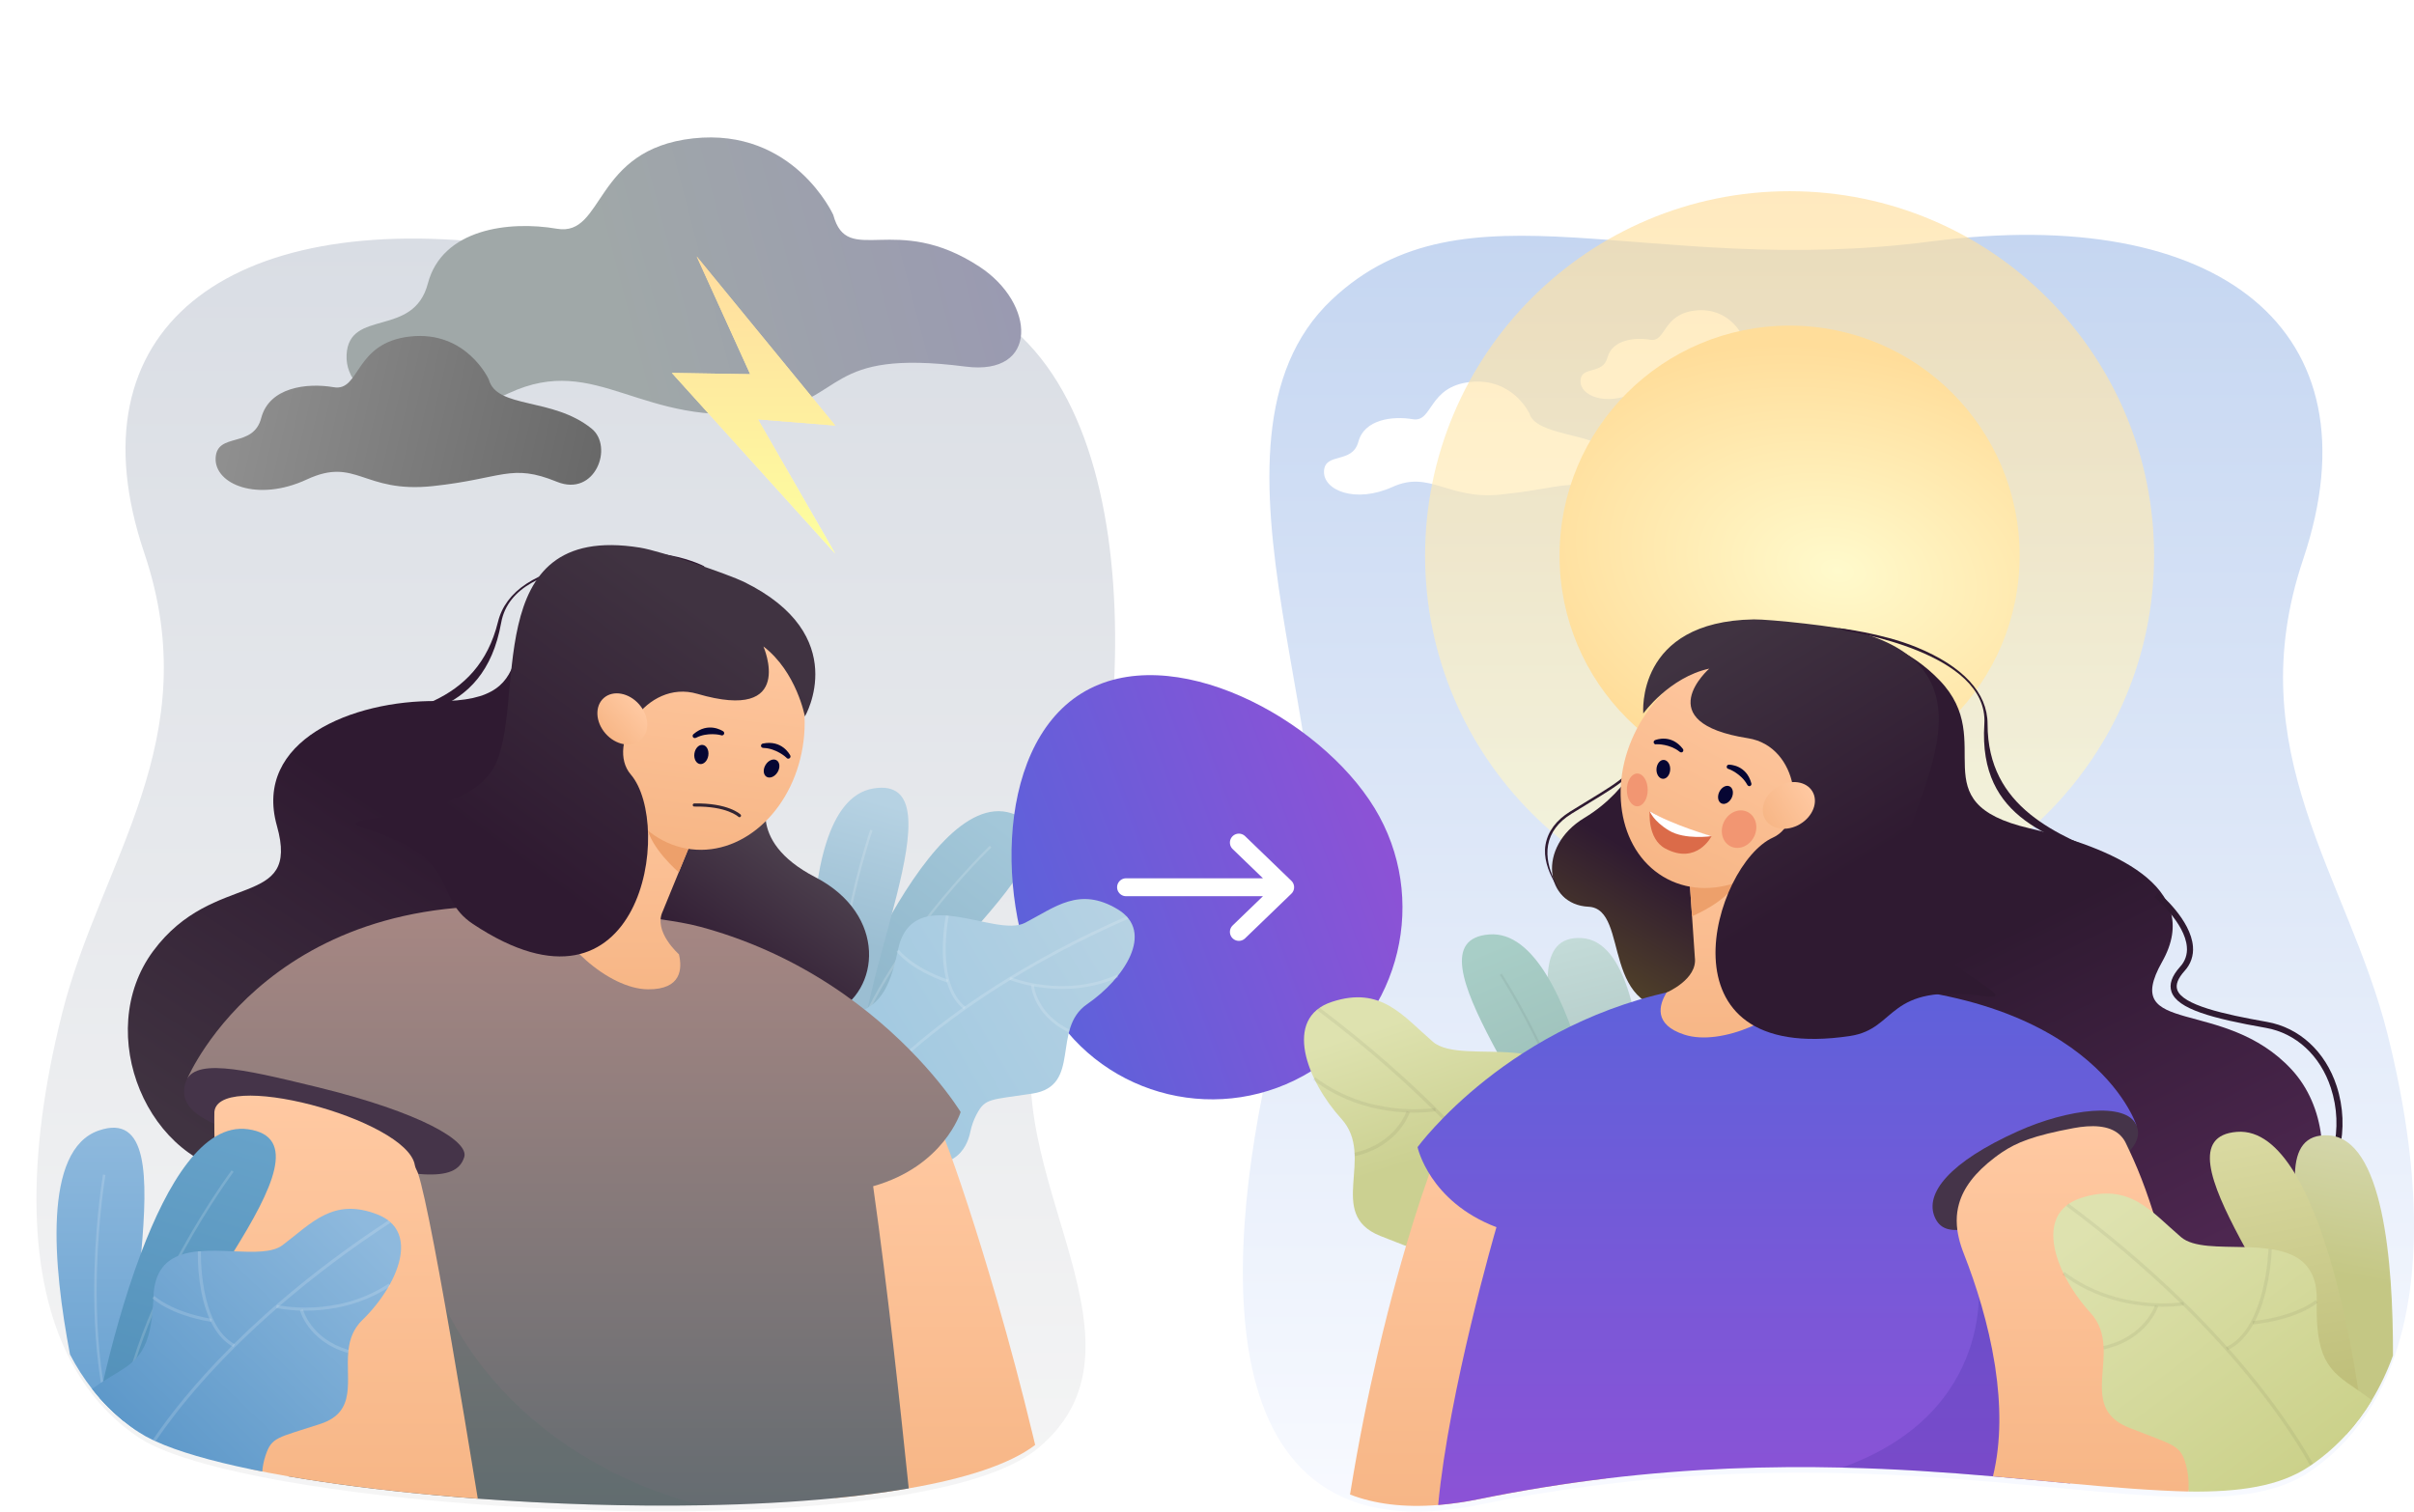 <svg width="808" height="506" viewBox="0 0 808 506" fill="none" xmlns="http://www.w3.org/2000/svg">
<path d="M451.865 502.175C459.97 505.321 469.731 506.644 481.371 505.702C485.988 505.316 490.578 504.648 495.115 503.704C509.787 500.701 523.923 498.459 537.526 496.803C588.159 490.692 631.378 492.972 667.078 496.066C676.176 496.853 684.787 497.692 692.915 498.459C706.95 499.784 719.525 500.897 730.624 501.137C731.283 501.153 731.938 501.164 732.586 501.17C749.545 501.383 762.953 499.414 772.782 492.834C772.964 492.712 773.142 492.591 773.332 492.464C773.637 492.26 773.945 492.05 774.245 491.832C778.313 488.961 782.054 485.65 785.401 481.958C788.604 478.429 791.449 474.589 793.895 470.495C796.744 465.73 799.12 460.696 800.989 455.465C810.9 428.086 810.318 390.78 799.147 346.204C785.926 293.461 749.149 251.86 770.902 187.211C796.838 110.036 742.27 68.325 646.479 80.802C550.689 93.278 490.247 58.38 445.768 100.312C394.935 148.239 455.331 258.035 436.453 313.878C420.577 360.839 393.121 479.377 451.865 502.175Z" fill="url(#paint0_linear_2357_67520)"/>
<path d="M23.434 455.103C25.529 459.187 28.005 463.065 30.826 466.686C31.621 467.708 32.444 468.702 33.294 469.668C33.858 470.318 34.441 470.955 35.035 471.578C35.391 471.959 35.759 472.338 36.139 472.714C37.408 474.003 38.736 475.236 40.123 476.413C40.39 476.635 40.631 476.849 40.887 477.06L41.489 477.558C42.826 478.646 44.229 479.697 45.673 480.679C45.941 480.858 46.187 481.032 46.449 481.214C47.948 482.196 49.514 483.072 51.135 483.835C51.443 483.985 51.756 484.134 52.074 484.276C59.597 487.729 70.64 490.914 84.109 493.717C85.316 493.968 86.541 494.216 87.786 494.46C90.622 495.022 93.561 495.562 96.582 496.089C115.113 499.298 136.954 501.879 159.929 503.578C200.084 506.557 243.766 506.889 279.539 503.388C288.274 502.535 296.538 501.451 304.169 500.122C323 496.843 337.943 492.069 346.485 485.536C346.841 485.265 347.184 484.992 347.514 484.717C391.608 447.965 327.079 386.423 350.081 334.121C377.264 272.301 389.803 146.122 334.617 106.685C274.433 63.679 262.458 94.082 169.284 81.978C76.11 69.873 23.022 110.303 48.285 185.084C69.447 247.725 33.674 288.032 20.814 339.133C8.493 388.089 9.408 427.995 23.434 455.103Z" fill="url(#paint1_linear_2357_67520)"/>
<path d="M275.599 355.557C275.599 355.557 308.926 262.932 338.43 272.186C367.933 281.439 299.769 329.705 291.082 356.966L275.599 355.557Z" fill="url(#paint2_linear_2357_67520)"/>
<g clip-path="url(#clip0_2357_67520)" filter="url(#filter0_d_2357_67520)">
<path fill-rule="evenodd" clip-rule="evenodd" d="M351.679 329.638C370.014 359.686 409.139 369.009 439.068 350.46C468.996 331.908 478.397 292.513 460.062 262.464C441.727 232.415 391.903 205.557 361.973 224.107C332.044 242.657 333.344 299.589 351.679 329.638Z" fill="url(#paint3_linear_2357_67520)"/>
<path d="M414.667 274.053L430.158 288.999M430.158 288.999L414.667 303.947M430.158 288.999H376.908" stroke="white" stroke-width="6" stroke-linecap="round" stroke-linejoin="round"/>
</g>
<path d="M549.519 427.42C549.519 427.42 559.588 315.818 529.391 314.012C499.195 312.206 539.11 390.404 535.163 422.788L549.519 427.42Z" fill="url(#paint4_linear_2357_67520)"/>
<path d="M540.318 407.356C540.318 407.356 528.711 310.395 498.432 312.797C468.153 315.2 522.842 376.99 525.187 405.264L540.318 407.356Z" fill="url(#paint5_linear_2357_67520)"/>
<path d="M531.844 406.268C530.577 386.713 522.537 366.025 516.015 352.116C508.942 337.036 502.087 326.456 502.019 326.349L502.667 325.923C502.736 326.03 509.621 336.643 516.716 351.786C523.268 365.761 531.344 386.548 532.619 406.213L531.844 406.268Z" fill="#1F1F1F" fill-opacity="0.06"/>
<path d="M448.99 374.527C460.562 387.29 443.696 406.375 461.967 413.703C477.455 419.905 479.399 419.476 481.281 426.579C481.906 428.992 482.19 431.481 482.125 433.973C482.062 436.972 482.595 441.84 486.097 445.414C507.495 467.234 566.388 455.012 554.961 416.785C554.137 414.036 551.847 411.562 549.211 408.953C534.899 394.896 524.674 398.697 525.386 370.613C526.098 342.528 489.709 357.419 479.596 348.71C469.484 340.002 462.264 329.947 445.788 335.368C429.313 340.788 437.408 361.773 448.99 374.527Z" fill="url(#paint6_linear_2357_67520)"/>
<path d="M528.621 437.524L529.674 437.129C529.498 436.661 511.219 389.712 441.555 337.229L440.884 338.133C510.285 390.424 528.445 437.063 528.621 437.524Z" fill="#1F1F1F" fill-opacity="0.06"/>
<path d="M503.861 378.499C519.138 376.778 525.496 371.27 525.757 371.036L525.012 370.184C524.949 370.239 518.616 375.698 503.726 377.372L503.861 378.499Z" fill="#C4C695"/>
<path d="M495.241 387.273C501.132 384.525 505.59 377.653 508.133 367.443C509.304 362.633 510.002 357.719 510.219 352.773L509.095 352.737C509.095 353.012 508.306 379.918 494.763 386.245L495.241 387.273Z" fill="#C4C695"/>
<path d="M477.726 372.295C479.497 372.16 480.525 371.987 480.571 371.979L480.368 370.863C480.151 370.901 458.5 374.557 440.196 360.574L439.52 361.476C454.27 372.743 471.138 372.798 477.726 372.295Z" fill="#1F1F1F" fill-opacity="0.06"/>
<path d="M453.539 386.999C461.166 385.292 465.743 381.399 468.238 378.433C470.957 375.206 471.85 372.405 471.886 372.287L470.811 371.941C470.778 372.048 467.254 382.765 453.286 385.894L453.539 386.999Z" fill="#1F1F1F" fill-opacity="0.06"/>
<path d="M511.934 138.41C511.934 138.41 506.327 126.356 492.144 127.868C477.961 129.38 479.646 141.461 472.904 140.328C466.161 139.196 456.687 140.328 454.664 147.879C452.641 155.43 443.493 151.28 443.16 157.695C442.828 164.111 453.633 168.647 466.131 162.981C478.629 157.316 484.706 167.379 502.273 165.56C519.839 163.74 522.011 161.472 532.409 162.605C542.807 163.737 542.557 155.779 537.829 150.493C533.102 145.208 513.957 145.711 511.934 138.41Z" fill="white"/>
<path d="M583.088 112.225C583.088 112.225 578.69 102.747 567.525 103.934C556.36 105.122 557.701 114.621 552.388 113.731C547.075 112.84 539.64 113.731 538.048 119.668C536.457 125.606 529.283 122.34 529.019 127.387C528.755 132.434 537.251 135.996 547.078 131.543C556.904 127.09 561.684 135.004 575.493 133.572C589.302 132.14 591.015 130.356 599.186 131.246C607.358 132.137 607.157 125.881 603.45 121.724C599.742 117.568 584.682 117.964 583.088 112.225Z" fill="white"/>
<g opacity="0.64" filter="url(#filter1_f_2357_67520)">
<path d="M599 308C531.621 308 477 253.379 477 186C477 118.621 531.621 64 599 64C666.379 64 721 118.621 721 186C721 253.379 666.379 308 599 308Z" fill="url(#paint7_linear_2357_67520)"/>
</g>
<path d="M599 263C556.474 263 522 228.526 522 186C522 143.474 556.474 109 599 109C641.526 109 676 143.474 676 186C676 228.526 641.526 263 599 263Z" fill="url(#paint8_radial_2357_67520)"/>
<path d="M451.865 500.277C459.971 503.411 469.731 504.727 481.369 503.79C485.986 503.405 490.575 502.741 495.112 501.8C509.784 498.809 523.92 496.577 537.523 494.928C534.25 467.423 530.927 438.511 528.266 415.303C528.236 415.05 528.208 414.8 528.178 414.547C525.954 395.058 524.228 379.689 523.448 372.732C523.151 370.104 522.991 368.678 522.991 368.678L518.187 370.272L482.729 382.062C481.905 383.741 480.382 387.436 478.422 392.9C477.621 395.123 476.754 397.633 475.819 400.429C472.551 410.237 468.552 423.451 464.498 439.352C463.363 443.815 462.228 448.48 461.092 453.349C457.862 467.25 454.718 482.762 452.005 499.474C451.947 499.747 451.903 500.013 451.865 500.277Z" fill="url(#paint9_linear_2357_67520)"/>
<path d="M551.096 248.813C551.096 248.813 546.516 264.011 530.341 273.764C514.165 283.517 517.265 302.846 531.674 303.52C546.082 304.193 534.554 341.635 565.482 337.663C584.635 335.205 551.096 248.813 551.096 248.813Z" fill="url(#paint10_linear_2357_67520)"/>
<path d="M604.926 213.455C604.926 213.455 629.436 207.174 649.223 227.749C669.011 248.324 641.945 268.58 679.299 277.269C706.249 283.544 737.966 296.67 723.695 321.951C709.424 347.231 744.31 333.435 767.027 358.015C789.745 382.595 773.506 435.655 730.745 425.911C687.984 416.166 724.247 450.15 670.649 456.439C617.05 462.728 604.371 329.444 604.371 329.444L604.926 213.455Z" fill="url(#paint11_linear_2357_67520)"/>
<path fill-rule="evenodd" clip-rule="evenodd" d="M675.114 402.635L715.083 376.663C715.083 376.663 700.009 328.746 608.241 329.48C604.362 329.508 600.969 329.373 597.671 329.242C592.575 329.039 587.707 328.846 581.628 329.276C581.599 329.278 581.569 329.28 581.539 329.283C580.827 329.311 580.112 329.358 579.395 329.428C578.82 329.465 578.249 329.501 577.68 329.536C573.167 329.82 568.835 330.092 564.529 330.871C505.499 341.442 474.475 383.994 474.475 383.994C474.475 383.994 478.33 402.189 500.881 410.791C500.534 411.983 484.997 465.387 481.372 503.79C485.989 503.405 490.578 502.741 495.115 501.8C509.787 498.809 523.923 496.577 537.527 494.928C566.25 491.475 592.593 490.714 616.525 491.264C634.779 491.682 651.631 492.861 667.078 494.194C671.943 494.615 676.668 495.042 681.253 495.475C685.244 495.852 689.128 496.219 692.905 496.574C692.701 495.165 692.495 493.759 692.286 492.355C692.184 491.651 692.083 490.95 691.97 490.247C691.261 485.407 690.528 480.62 689.771 475.887C689.745 475.723 689.72 475.56 689.694 475.396C689.613 474.881 689.532 474.366 689.447 473.853C688.32 466.819 687.171 459.925 685.975 453.237C684.579 445.43 683.139 437.89 681.654 430.696C680.17 423.503 678.631 416.677 677.061 410.259C676.644 408.557 676.217 406.881 675.794 405.24C675.78 405.187 675.767 405.135 675.755 405.083C675.745 405.044 675.736 405.005 675.725 404.965C675.55 404.276 675.37 403.598 675.191 402.925C675.166 402.829 675.14 402.734 675.115 402.639C675.115 402.638 675.115 402.637 675.114 402.635Z" fill="url(#paint12_linear_2357_67520)"/>
<path d="M524.182 300.908L523.022 299.24C522.956 299.158 516.7 291.062 518.165 282.882C518.913 278.687 521.552 275.158 526.013 272.392C528.118 271.087 530.039 269.918 531.801 268.846C543.931 261.466 548.469 258.706 551.512 248.953L550.687 248.695C547.741 258.131 543.266 260.847 531.353 268.101C529.591 269.173 527.667 270.347 525.559 271.653C520.886 274.553 518.105 278.283 517.313 282.736C515.782 291.288 523.915 300.554 524.182 300.908Z" fill="#2F1A31"/>
<path d="M587.917 317.915L580.086 290.427L577.285 292.962L563.149 259.773L565.488 294.133L566.898 314.749L567.294 320.554C568.22 327.828 557.835 332.245 557.835 332.245C555.282 336.368 553.358 342.985 563.819 346.357C576.114 350.324 597.179 340.931 604.367 329.474C604.359 329.463 590.577 324.155 587.917 317.915Z" fill="url(#paint13_linear_2357_67520)"/>
<path d="M580.086 293.536C580.086 293.723 581.287 295.24 581.185 295.408C577.637 302.107 566.343 306.698 566.343 306.698L565.482 294.116C569.108 292.802 574.278 291.461 577.279 292.956C578.86 293.74 580.204 290.798 580.086 293.536Z" fill="#EDA06B"/>
<path d="M558.076 294.233C542.274 286.002 537.694 263.525 547.847 244.028C558 224.531 579.041 215.398 594.844 223.628C610.647 231.858 615.226 254.336 605.073 273.833C594.92 293.33 573.879 302.463 558.076 294.233Z" fill="url(#paint14_linear_2357_67520)"/>
<path d="M552.177 271.521C552.177 271.521 561.457 277.469 572.883 279.894C572.883 279.894 568.015 289.649 557.441 284.061C551.295 280.812 552.177 271.521 552.177 271.521Z" fill="#DB6B49"/>
<path d="M552.177 271.521C552.177 271.521 553.304 274.798 558.631 278.011C563.958 281.224 572.883 279.894 572.883 279.894C572.883 279.894 559.643 276.103 552.177 271.521Z" fill="white"/>
<path d="M578.192 257.235C578.079 257.131 578.001 256.994 577.97 256.843C577.939 256.693 577.957 256.536 578.019 256.396C578.082 256.255 578.188 256.138 578.321 256.061C578.454 255.984 578.608 255.95 578.761 255.965C578.997 255.99 584.552 256.018 586.207 262.233C586.259 262.42 586.236 262.621 586.142 262.791C586.048 262.961 585.89 263.088 585.704 263.143C585.316 263.253 584.992 262.997 584.797 262.64C582.853 259.066 578.813 257.447 578.615 257.417C578.458 257.404 578.309 257.34 578.192 257.235Z" fill="#060633"/>
<path d="M579.616 267.071C578.858 268.648 577.316 269.481 576.169 268.932C575.023 268.382 574.713 266.656 575.471 265.083C576.23 263.511 577.775 262.67 578.918 263.222C580.061 263.775 580.375 265.493 579.616 267.071Z" fill="#060633"/>
<path d="M553.974 249.126C553.868 249.086 553.772 249.023 553.694 248.94C553.617 248.857 553.559 248.757 553.526 248.648C553.498 248.556 553.489 248.459 553.498 248.364C553.508 248.268 553.536 248.175 553.581 248.09C553.627 248.005 553.689 247.93 553.763 247.87C553.837 247.809 553.923 247.763 554.015 247.735C554.244 247.667 559.389 245.578 563.289 250.69C563.408 250.844 563.463 251.038 563.44 251.231C563.418 251.424 563.322 251.601 563.171 251.724C562.852 251.974 562.454 251.861 562.138 251.606C558.985 249.047 554.628 249.085 554.441 249.132C554.289 249.18 554.125 249.178 553.974 249.126Z" fill="#060633"/>
<path d="M559.036 257.675C558.938 259.423 557.827 260.781 556.563 260.699C555.298 260.616 554.347 259.149 554.449 257.4C554.551 255.652 555.658 254.294 556.923 254.377C558.187 254.459 559.138 255.927 559.036 257.675Z" fill="#060633"/>
<path d="M572.115 223.818C572.115 223.818 551.501 241.867 585.062 247.114C602.26 249.803 604.975 275.152 593.456 280.358C573.611 289.306 553.48 356.594 619.189 346.797C635.433 344.375 630.903 328.883 663.978 333.446C681.149 335.816 636.656 319.331 634.966 297.648C633.185 274.756 674.667 226.768 622.542 211.685C615.67 209.697 592.126 207.256 587.019 207.339C547.287 207.982 550.03 238.835 550.03 238.835C550.03 238.835 558.76 226.707 572.115 223.818Z" fill="url(#paint15_linear_2357_67520)"/>
<path d="M715.083 376.663C718.381 384.547 706.678 391.713 683.66 401.839C660.643 411.966 650.864 415.212 647.557 407.337C644.25 399.462 652.452 389.008 675.384 378.7C692.209 371.113 711.76 368.779 715.083 376.663Z" fill="#453449"/>
<path d="M708.571 288.712L708.973 287.706C688.487 279.58 665.269 270.375 665.269 242.367C665.269 231.922 657.054 223.04 641.507 216.66C629.867 211.885 615.351 210.242 615.233 210.222L617.797 211.204C618.262 211.27 665.737 218.224 664.186 242.367C662.103 274.855 687.77 280.46 708.571 288.712Z" fill="#2F1A31"/>
<path d="M772.642 404.247C783.118 393.269 786.74 377.653 782.092 363.491C778.318 351.99 769.608 343.974 758.795 342.075C744.227 339.505 730.528 336.426 728.763 331.338C728.158 329.595 728.964 327.517 731.223 324.988C732.23 323.901 732.998 322.616 733.478 321.215C733.958 319.814 734.139 318.327 734.01 316.852C733.337 307.868 722.862 299.081 722.417 298.709L721.114 300.279C721.215 300.364 731.372 308.888 731.976 317.006C732.087 318.207 731.942 319.418 731.549 320.56C731.157 321.701 730.527 322.745 729.7 323.625C726.902 326.758 725.965 329.502 726.836 332.003C728.832 337.776 740.409 340.898 758.446 344.079C768.506 345.854 776.622 353.348 780.16 364.128C784.572 377.57 781.13 392.403 771.175 402.834L772.642 404.247Z" fill="#2F1A31"/>
<path d="M579.31 283.339C576.514 281.994 575.493 278.313 577.03 275.117C578.568 271.921 582.08 270.421 584.877 271.766C587.673 273.111 588.693 276.793 587.156 279.988C585.619 283.184 582.106 284.684 579.31 283.339Z" fill="#F29672"/>
<path d="M548.018 269.899C546.089 269.899 544.525 267.444 544.525 264.415C544.525 261.387 546.089 258.931 548.018 258.931C549.948 258.931 551.512 261.387 551.512 264.415C551.512 267.444 549.948 269.899 548.018 269.899Z" fill="#F29672"/>
<path d="M590.86 274.261C588.816 270.793 590.694 265.897 595.055 263.326C599.416 260.755 604.609 261.482 606.654 264.95C608.698 268.419 606.82 273.314 602.459 275.886C598.098 278.457 592.905 277.73 590.86 274.261Z" fill="url(#paint16_linear_2357_67520)"/>
<path opacity="0.16" d="M616.514 491.272C634.768 491.69 651.62 492.869 667.067 494.202C671.933 494.624 676.657 495.051 681.242 495.483L662.103 427.423C662.103 427.423 668.986 472.555 616.514 491.272Z" fill="#221B83"/>
<path d="M654.938 408.599V408.711C654.946 409.715 655.017 410.718 655.149 411.713C655.407 413.538 655.823 415.337 656.394 417.09C656.669 417.947 656.98 418.819 657.329 419.696C661.485 430.273 665.539 443.225 667.669 456.648C667.724 456.986 667.779 457.33 667.829 457.668C669.689 469.974 669.898 482.632 667.067 494.194C676.165 494.977 684.777 495.813 692.904 496.58C706.939 497.897 721.477 499.037 732.576 499.276C735.283 482.918 733.332 465.29 730.652 446.87C729.571 439.512 728.113 432.213 726.284 425.004C725.562 422.145 724.78 419.273 723.939 416.389C719.377 400.762 716.518 393.263 712.799 385.289C712.381 384.401 711.955 383.505 711.516 382.592C711.08 381.674 710.49 380.838 709.773 380.118C709.638 379.975 709.498 379.843 709.347 379.711C705.851 376.636 700.103 376.501 694.064 377.625C680.673 380.118 674.953 382.446 670.058 385.748C669.233 386.298 668.444 386.878 667.642 387.488C660.954 392.576 657.227 397.639 655.732 402.881C655.197 404.74 654.93 406.665 654.938 408.599Z" fill="url(#paint17_linear_2357_67520)"/>
<path d="M774.116 427.178C774.473 428.552 774.841 429.943 775.215 431.337C777.793 441.073 780.564 451.128 782.565 460.441C783.34 464.053 783.997 467.558 784.489 470.887C784.957 473.956 785.254 477.048 785.377 480.15C788.579 476.636 791.424 472.812 793.87 468.734C796.719 463.99 799.095 458.977 800.964 453.767C801.047 421.881 797.578 381.144 779.415 380.063C771.499 379.59 768.442 384.613 768.146 392.84C767.849 401.584 770.669 413.942 774.116 427.178Z" fill="url(#paint18_linear_2357_67520)"/>
<path d="M790.242 471.673C790.242 471.673 778.736 376.515 748.716 378.881C718.695 381.248 772.917 441.881 775.254 469.631L790.242 471.673Z" fill="url(#paint19_linear_2357_67520)"/>
<path d="M690.646 426.202C690.819 426.562 691 426.925 691.196 427.285C693.487 431.699 696.352 435.791 699.716 439.454C702.809 442.827 703.839 446.656 704.081 450.587C704.081 450.785 704.103 450.983 704.111 451.18C704.51 461.659 699.601 472.742 712.58 477.893C727.934 483.979 729.863 483.556 731.727 490.538C732.345 492.904 732.623 495.347 732.552 497.792C732.552 498.248 732.552 498.751 732.576 499.285C749.535 499.496 762.943 497.536 772.772 490.983C772.954 490.862 773.133 490.741 773.322 490.615C773.627 490.412 773.935 490.203 774.235 489.985C778.303 487.127 782.044 483.83 785.391 480.153C788.594 476.639 791.439 472.815 793.885 468.737C792.313 467.517 790.817 466.464 789.402 465.488C786.829 463.718 784.534 462.206 782.582 460.441C782.082 459.996 781.609 459.531 781.156 459.042C780.804 458.66 780.463 458.267 780.144 457.852C777.357 454.278 775.67 449.295 775.45 440.353C775.428 439.569 775.422 438.75 775.425 437.901C775.425 437.399 775.43 436.882 775.441 436.351C775.441 436.111 775.441 435.867 775.458 435.622C775.502 434.196 775.427 432.768 775.235 431.353C775.045 429.926 774.676 428.529 774.136 427.194C773.052 424.506 771.089 422.265 768.567 420.836C768.207 420.627 767.841 420.427 767.468 420.245C765.373 419.226 762.982 418.596 760.431 418.181L759.978 418.107H759.958C757.092 417.719 754.206 417.503 751.314 417.458C742.73 417.23 734.171 417.642 730.037 414.124C720.012 405.586 712.852 395.707 696.52 401.028C695.087 401.476 693.725 402.123 692.474 402.953C692.309 403.063 692.147 403.175 691.987 403.299C685.465 408.181 686.38 417.332 690.646 426.202Z" fill="url(#paint20_linear_2357_67520)"/>
<path d="M691.662 403.742C705.026 413.652 717.723 424.431 729.67 436.01C730.011 436.342 730.349 436.67 730.685 437.002C753.957 459.867 766.882 479.282 773.289 490.604C773.594 490.401 773.902 490.192 774.201 489.975C769.234 481.222 760.458 467.753 746.165 451.651C745.915 451.376 745.659 451.079 745.398 450.79C732.529 436.411 715.284 419.979 692.473 402.961C692.426 402.922 692.374 402.887 692.327 402.851L691.987 403.307L691.662 403.742Z" fill="#1F1F1F" fill-opacity="0.06"/>
<path d="M754.089 443.352C769.234 441.664 775.529 436.257 775.804 436.029L775.062 435.204C775.001 435.257 768.723 440.614 753.963 442.258L754.089 443.352Z" fill="#1F1F1F" fill-opacity="0.06"/>
<path d="M745.551 451.964C751.392 449.262 755.809 442.533 758.332 432.5C759.493 427.781 760.186 422.959 760.399 418.104L759.283 418.071C759.283 418.346 758.503 444.735 745.076 450.955L745.551 451.964Z" fill="#1F1F1F" fill-opacity="0.06"/>
<path d="M728.189 437.263C729.942 437.131 730.962 436.961 731.009 436.953L730.805 435.853C730.591 435.892 709.127 439.479 690.98 425.757L690.312 426.639C704.932 437.703 721.655 437.755 728.189 437.263Z" fill="#1F1F1F" fill-opacity="0.06"/>
<path d="M704.209 451.695C711.771 450.018 716.303 446.197 718.777 443.286C721.471 440.119 722.35 437.371 722.392 437.255L721.328 436.914C721.295 437.021 717.799 447.541 703.954 450.609L704.209 451.695Z" fill="#1F1F1F" fill-opacity="0.06"/>
<path d="M274.101 366.323C274.101 366.323 261.786 269.061 292.282 263.939C322.777 258.818 283.921 332.459 288.539 360.563L274.101 366.323Z" fill="url(#paint21_linear_2357_67520)"/>
<path opacity="0.16" d="M282.203 363.173C278.657 343.821 281.524 321.697 284.553 306.545C287.839 290.117 292.012 278.124 292.039 278.004L291.296 277.738C291.253 277.858 287.061 289.904 283.767 306.385C280.724 321.606 277.845 343.837 281.411 363.309L282.203 363.173Z" fill="white"/>
<path opacity="0.16" d="M284.251 355.121C289.906 336.278 302.539 317.856 312.14 305.722C322.548 292.568 331.732 283.768 331.823 283.68L331.289 283.115C331.198 283.203 321.974 292.043 311.53 305.24C301.886 317.43 289.197 335.937 283.505 354.903L284.251 355.121Z" fill="white"/>
<path d="M363.89 336.124C351.744 344.476 362.272 363.508 345.535 366.073C331.365 368.241 329.804 367.509 326.868 373.035C325.885 374.913 325.173 376.919 324.753 378.996C324.234 381.491 322.86 385.42 319.24 387.705C297.121 401.674 249.993 380.274 266.866 350.812C268.085 348.681 270.478 347.084 273.184 345.43C287.889 336.534 295.741 341.637 300.487 318.264C305.233 294.89 332.958 314.167 343.105 308.902C353.251 303.636 361.23 296.688 374.031 304.329C386.832 311.97 376.039 327.782 363.89 336.124Z" fill="url(#paint22_linear_2357_67520)"/>
<path opacity="0.16" d="M285.031 373.03L284.229 372.497C284.464 372.143 308.749 336.774 377.232 306.665L377.622 307.541C309.391 337.543 285.266 372.678 285.031 373.03Z" fill="white"/>
<path opacity="0.16" d="M317.057 328.901C304.558 324.552 300.266 318.78 300.093 318.53L300.895 317.968C300.935 318.024 305.215 323.755 317.396 327.995L317.057 328.901Z" fill="white"/>
<path opacity="0.16" d="M322.615 337.818C318.193 334.411 315.757 327.878 315.567 318.929C315.496 314.724 315.845 310.522 316.607 306.385L317.556 306.571C317.511 306.798 313.046 329.226 323.214 337.059L322.615 337.818Z" fill="white"/>
<path opacity="0.16" d="M340.181 328.77C338.721 328.32 337.889 327.971 337.852 327.971L338.237 327.087C338.411 327.162 355.883 334.337 373.925 326.264L374.32 327.14C359.778 333.634 345.608 330.448 340.181 328.77Z" fill="white"/>
<path opacity="0.16" d="M357.69 345.568C351.61 342.692 348.509 338.593 346.979 335.66C345.311 332.464 345.094 329.977 345.086 329.873L346.054 329.79C346.054 329.886 346.979 339.437 358.112 344.705L357.69 345.568Z" fill="white"/>
<path d="M257.874 265.367C257.874 265.367 248.784 281.137 272.911 293.641C297.038 306.145 294.691 331.865 278.793 339.216C262.896 346.567 217.056 336.02 214.16 336.926C211.265 337.831 202.947 306.196 202.947 306.196L216.401 276.321L257.874 265.367Z" fill="url(#paint23_linear_2357_67520)"/>
<path d="M235.721 189.552C235.721 189.552 212.899 177.386 188.221 192.948C163.543 208.51 185.51 235.13 146.269 234.672C117.963 234.342 84.66 247.93 92.681 276.417C100.702 304.904 71.623 290.908 51.279 318.349C30.992 345.714 49.325 390.168 82.534 393.154C127.235 397.17 59.495 394.877 111.225 414.112C162.955 433.346 208.024 304.513 208.024 304.513L235.721 189.552Z" fill="url(#paint24_linear_2357_67520)"/>
<path d="M112.365 243.53L112.212 242.436C134.545 239.367 159.859 235.889 166.682 208.169C169.225 197.838 179.556 191.033 196.558 188.492C209.29 186.591 224.115 188.492 224.235 188.492L221.447 188.841C220.971 188.796 172.102 184.154 167.757 208.427C161.915 241.093 135.045 240.411 112.365 243.53Z" fill="#2F1A31"/>
<path d="M274.332 404.91L276.963 453.649L277.765 468.564L279.54 501.469C288.275 500.62 296.539 499.541 304.167 498.217C323 494.952 337.943 490.198 346.485 483.691C346.264 482.754 346.042 481.818 345.817 480.884C341.935 464.747 337.796 449.324 333.786 435.442C326.866 411.472 320.35 392.067 316.303 381.51C315.394 379.137 314.61 377.211 313.974 375.778C313.338 374.345 312.846 373.405 312.53 373.011L282.47 374.915L275.808 399.469L274.332 404.91Z" fill="url(#paint25_linear_2357_67520)"/>
<path fill-rule="evenodd" clip-rule="evenodd" d="M114.294 376.36L62.795 360.872C62.795 360.872 91.858 291.987 190.103 304.955C194.768 305.572 198.776 305.734 202.754 305.895C207.311 306.079 211.828 306.262 217.243 307.125C217.31 307.136 217.376 307.147 217.442 307.157C218.118 307.244 218.793 307.35 219.468 307.473C220.074 307.566 220.676 307.657 221.275 307.748C225.836 308.437 230.216 309.099 234.523 310.271C238.083 311.235 241.526 312.3 244.854 313.467C278.336 325.135 300.445 346.061 311.979 359.543C318.401 367.05 321.545 372.247 321.545 372.247C321.545 372.247 315.992 390.37 292.252 397.082C292.253 397.085 292.254 397.088 292.255 397.09C297.23 432.233 301.265 470.409 304.166 498.233C296.535 499.557 288.271 500.636 279.536 501.485C265.703 502.833 250.688 503.616 235.154 503.882C210.511 504.319 184.555 503.493 159.925 501.672C154.72 501.288 149.573 500.862 144.515 500.388C127.221 498.782 110.912 496.689 96.579 494.209C95.985 491.923 95.33 489.503 94.668 487.056C91.914 476.878 89.033 466.229 89.873 462.79C90.042 462.086 92.721 451.034 93.905 446.293C93.99 445.967 94.073 445.64 94.156 445.315C94.245 444.962 94.335 444.61 94.427 444.258C96.202 437.222 97.996 430.321 99.817 423.638C101.007 419.258 102.202 414.976 103.402 410.791C105.904 402.084 108.431 393.804 110.968 386.104C111.298 385.096 111.63 384.096 111.966 383.105C112.231 382.331 112.492 381.563 112.749 380.801C113.264 379.293 113.779 377.814 114.294 376.36Z" fill="url(#paint26_linear_2357_67520)"/>
<path d="M202.626 295.923L219.082 271.841L220.988 275.192L245.401 247.621L232.071 280.095L224.066 299.585L221.817 305.085C218.571 311.837 227.245 319.433 227.245 319.433C228.397 324.227 228.135 331.261 216.887 331.167C203.671 331.061 186.239 315.217 182.948 301.831C182.942 301.823 198.022 301.109 202.626 295.923Z" fill="url(#paint27_linear_2357_67520)"/>
<path d="M218.075 274.851C218.022 275.038 216.361 276.116 216.396 276.308C217.685 283.928 227.182 291.99 227.182 291.99L232.066 280.095C228.968 277.664 224.39 274.71 220.984 275.192C219.209 275.442 218.848 272.166 218.075 274.851Z" fill="#EDA06B"/>
<path d="M231.325 284.278C213.227 282.103 200.74 262.31 203.434 240.069C206.128 217.828 222.983 201.562 241.08 203.737C259.178 205.912 271.665 225.705 268.971 247.946C266.277 270.187 249.422 286.453 231.325 284.278Z" fill="url(#paint28_linear_2357_67520)"/>
<path d="M241.75 246.167C241.906 246.146 242.052 246.077 242.167 245.969C242.282 245.861 242.359 245.72 242.389 245.565C242.419 245.411 242.399 245.251 242.332 245.108C242.265 244.966 242.155 244.848 242.017 244.771C241.803 244.654 237.097 241.482 232.108 245.754C232.031 245.817 231.967 245.895 231.92 245.983C231.873 246.07 231.844 246.167 231.835 246.266C231.825 246.365 231.836 246.465 231.865 246.56C231.895 246.655 231.943 246.743 232.007 246.819C232.274 247.136 232.694 247.107 233.076 246.918C236.777 245.038 241.127 245.999 241.306 246.095C241.443 246.164 241.598 246.189 241.75 246.167Z" fill="#060633"/>
<path d="M232.43 252.202C232.162 253.965 232.98 255.555 234.267 255.75C235.553 255.944 236.812 254.684 237.085 252.91C237.357 251.137 236.534 249.557 235.248 249.363C233.962 249.168 232.7 250.439 232.43 252.202Z" fill="#060633"/>
<path d="M263.572 253.912C263.72 253.968 263.881 253.976 264.033 253.935C264.186 253.894 264.321 253.807 264.421 253.685C264.52 253.564 264.579 253.414 264.588 253.257C264.598 253.1 264.558 252.945 264.474 252.812C264.342 252.607 261.762 247.563 255.322 248.902C255.126 248.94 254.954 249.053 254.842 249.217C254.729 249.38 254.686 249.581 254.72 249.776C254.798 250.183 255.183 250.359 255.6 250.372C259.749 250.508 263.086 253.443 263.204 253.614C263.291 253.75 263.421 253.854 263.572 253.912Z" fill="#060633"/>
<path d="M256.58 260.025C255.468 259.356 255.316 257.576 256.241 256.048C257.166 254.52 258.818 253.824 259.931 254.492C261.043 255.161 261.195 256.942 260.27 258.469C259.345 259.997 257.693 260.694 256.58 260.025Z" fill="#060633"/>
<path d="M247.511 273.551C247.581 273.552 247.65 273.538 247.715 273.511C247.779 273.484 247.837 273.445 247.886 273.394C247.98 273.295 248.033 273.164 248.033 273.027C248.033 272.89 247.98 272.758 247.886 272.659C247.722 272.499 243.72 268.747 232.378 268.946C232.24 268.952 232.11 269.01 232.014 269.11C231.918 269.209 231.865 269.341 231.865 269.479C231.865 269.548 231.88 269.616 231.907 269.679C231.934 269.743 231.974 269.8 232.024 269.848C232.074 269.895 232.133 269.933 232.197 269.957C232.262 269.982 232.331 269.993 232.4 269.99C243.3 269.801 247.105 273.37 247.15 273.408C247.247 273.5 247.377 273.552 247.511 273.551Z" fill="#312433"/>
<path d="M255.529 216.396C255.529 216.396 266.742 241.993 233.386 232.246C216.299 227.249 202.725 249.448 211.12 259.241C225.584 276.113 214.863 346.892 158.326 309.312C144.346 300.02 155.3 287.707 122.697 277.541C105.773 272.265 154.139 276.404 165.16 257.151C176.796 236.821 159.337 174.558 214.155 183.304C221.373 184.457 244.236 192.439 248.928 194.735C285.415 212.593 269.408 239.833 269.408 239.833C269.408 239.833 266.63 224.868 255.529 216.396Z" fill="url(#paint29_linear_2357_67520)"/>
<path d="M202.679 245.546C199.272 241.661 199.025 236.323 202.128 233.623C205.23 230.923 210.507 231.883 213.914 235.768C217.321 239.653 217.568 244.991 214.465 247.691C211.363 250.391 206.086 249.431 202.679 245.546Z" fill="url(#paint30_linear_2357_67520)"/>
<path d="M130.69 437.253L144.515 500.375C149.574 500.849 154.72 501.275 159.926 501.658C184.556 503.48 210.511 504.306 235.154 503.869C234.587 503.749 233.606 503.528 232.278 503.19C218.281 499.621 165.474 482.719 144.272 426.789L130.69 437.253Z" fill="#576C6A" fill-opacity="0.24"/>
<path d="M61.905 363.034C59.868 372.231 68.619 377.531 103.702 385.848C138.786 394.166 152.579 396.331 155.389 387.324C157.039 382.048 141.093 372.409 106.063 363.868C80.359 357.601 63.94 353.838 61.905 363.034Z" fill="#453449"/>
<path d="M82.522 483.505L84.105 491.847C88.062 492.667 92.23 493.445 96.577 494.209C115.108 497.405 136.949 499.975 159.924 501.666C153.903 464.723 147.82 429 143.644 408.487C142.617 403.445 141.706 399.322 140.941 396.329C140.569 394.872 140.227 393.679 139.928 392.778C139.628 391.878 139.016 391.031 138.858 390.064C136.388 374.521 70.865 357.247 71.75 372.952C71.75 373.299 71.75 373.65 71.736 374.018C71.736 374.284 71.736 374.577 71.736 374.862C71.6 395.812 75.118 437.11 82.522 483.505Z" fill="url(#paint31_linear_2357_67520)"/>
<path d="M278.9 71.918C278.9 71.918 265.62 42.651 232.017 46.318C198.415 49.985 202.415 79.322 186.413 76.571C170.411 73.82 148.011 76.571 143.21 94.905C138.408 113.24 116.807 103.162 116.008 118.745C115.209 134.328 140.809 145.33 170.411 131.579C200.014 117.829 214.569 143.522 256.019 137.838C283.49 134.07 275.598 116.603 323.221 122.716C347.797 125.872 346.623 101.556 327.83 89.259C299.535 70.749 283.699 89.645 278.9 71.918Z" fill="url(#paint32_linear_2357_67520)"/>
<path d="M163.597 127.006C163.597 127.006 156.143 110.579 137.283 112.638C118.423 114.697 120.669 131.161 111.688 129.617C102.707 128.072 90.136 129.617 87.441 139.91C84.746 150.204 72.621 144.539 72.174 153.288C71.728 162.037 86.093 168.203 102.707 160.493C119.321 152.782 121.522 165.199 144.871 162.717C168.22 160.234 171.03 154.993 186.374 161.26C199.245 166.512 205.466 149.488 198.025 143.474C184.922 132.874 166.292 136.954 163.597 127.006Z" fill="url(#paint33_linear_2357_67520)"/>
<g filter="url(#filter2_f_2357_67520)">
<path d="M233.184 85.83L279.58 142.453L253.697 140.372L279.58 185.364L224.867 124.832L251.1 125.261L233.184 85.83Z" fill="url(#paint34_linear_2357_67520)"/>
</g>
<path d="M233.184 85.83L279.58 142.453L253.697 140.372L279.58 185.364L224.867 124.832L251.1 125.261L233.184 85.83Z" fill="url(#paint35_linear_2357_67520)"/>
<path d="M23.433 453.401C25.529 457.469 28.004 461.33 30.826 464.936C31.621 465.954 32.443 466.943 33.294 467.906C33.858 468.553 34.441 469.187 35.034 469.807C35.391 470.187 35.759 470.565 36.138 470.939C37.407 472.223 38.735 473.451 40.122 474.623C40.389 474.844 40.63 475.057 40.887 475.267L41.488 475.763C42.825 476.847 44.229 477.893 45.673 478.871C45.391 477.805 45.15 476.681 44.951 475.496C44.181 471.017 43.956 465.751 44.063 460.02C44.081 458.917 44.113 457.798 44.159 456.661C44.159 456.464 44.159 456.267 44.181 456.067C44.659 444.444 46.226 431.325 47.295 419.185C49.531 393.817 49.6 372.718 33.037 378.436C14.343 384.895 17.714 423.505 23.433 453.401Z" fill="url(#paint36_linear_2357_67520)"/>
<path opacity="0.16" d="M33.762 462.901C33.85 463.434 33.938 463.991 34.029 464.534C34.328 466.297 34.66 468.055 35.024 469.807C35.38 470.187 35.748 470.565 36.128 470.939C35.508 468.114 34.981 465.261 34.524 462.417C34.526 462.401 34.526 462.385 34.524 462.369C32.417 448.786 32.155 435.245 32.476 424.688C33.011 406.806 35.275 393.436 35.299 393.306L34.468 393.17C34.444 393.303 32.171 406.729 31.634 424.672C31.318 435.36 31.585 449.135 33.762 462.901Z" fill="white"/>
<path d="M33.286 467.906C33.85 468.553 34.433 469.187 35.026 469.807C35.383 470.187 35.751 470.565 36.13 470.939C37.4 472.223 38.727 473.451 40.114 474.623C40.382 474.844 40.622 475.057 40.879 475.267L41.48 475.763L44.943 475.496L48.082 475.257C49.405 466.034 56.26 453.758 64.19 441.035C64.38 440.729 64.57 440.423 64.765 440.117C65.816 438.433 66.888 436.742 67.974 435.056C68.236 434.644 68.503 434.233 68.776 433.823C71.984 428.781 75.251 423.748 78.272 418.882C91.192 398.081 99.822 380.311 82.962 377.994C67.99 375.935 55.958 396.39 47.309 419.188C41.465 434.58 37.165 451.042 34.545 462.358C34.542 462.38 34.537 462.401 34.529 462.422L34.048 464.537C33.759 465.733 33.51 466.859 33.286 467.906Z" fill="url(#paint37_linear_2357_67520)"/>
<path opacity="0.16" d="M40.114 474.623C40.381 474.844 40.622 475.057 40.878 475.267C41.582 470.116 42.645 465.021 44.06 460.017C44.562 458.195 45.108 456.384 45.683 454.586C47.225 449.771 49.004 445.062 50.888 440.569C51.532 439.03 52.187 437.521 52.853 436.042L53.292 435.075C55.797 429.556 58.393 424.453 60.818 419.987C61.005 419.638 61.193 419.297 61.38 418.956C70.005 403.264 78.112 392.374 78.194 392.267L77.515 391.769C77.432 391.878 69.291 402.814 60.639 418.559C60.308 419.169 59.968 419.787 59.626 420.424C57.343 424.659 54.928 429.437 52.592 434.574C52.444 434.899 52.297 435.221 52.153 435.549C51.813 436.303 51.477 437.059 51.145 437.829C48.564 443.719 46.309 449.745 44.389 455.881C44.306 456.147 44.226 456.413 44.148 456.68C42.337 462.547 40.988 468.546 40.114 474.623Z" fill="white"/>
<path d="M30.818 464.936C31.613 465.954 32.436 466.943 33.286 467.906C33.85 468.553 34.433 469.187 35.027 469.807C35.383 470.187 35.751 470.565 36.131 470.939C37.4 472.223 38.728 473.451 40.114 474.623C40.382 474.844 40.623 475.057 40.879 475.267L41.481 475.763C42.818 476.847 44.221 477.893 45.665 478.871C45.932 479.049 46.178 479.222 46.44 479.403C47.94 480.381 49.506 481.253 51.127 482.014C51.435 482.163 51.748 482.312 52.066 482.453C59.589 485.891 70.632 489.063 84.101 491.855C85.308 492.105 86.533 492.352 87.778 492.595C87.93 490.777 88.296 488.983 88.868 487.25C90.975 480.911 92.737 481.409 107.292 476.623C119.591 472.567 115.648 462.068 116.589 452.421C116.607 452.24 116.626 452.062 116.648 451.888C117.075 448.277 118.252 444.799 121.297 441.85C124.61 438.644 127.484 435.016 129.845 431.061C130.035 430.736 130.222 430.414 130.404 430.089C134.834 422.134 136.181 413.728 130.404 408.878C130.267 408.761 130.136 408.649 129.981 408.537C128.866 407.702 127.638 407.028 126.334 406.534C111.49 400.744 104.322 409.464 94.571 416.807C91.157 419.374 84.946 419.153 78.262 418.871C74.396 418.709 70.375 418.527 66.659 418.855H66.642L66.225 418.898C64.394 419.057 62.586 419.414 60.833 419.963C60.426 420.094 60.031 420.229 59.643 420.4C54.916 422.333 51.622 426.296 51.355 434.18C51.355 434.409 51.339 434.633 51.331 434.856C51.29 435.89 51.234 436.87 51.165 437.805C51.093 438.769 51.007 439.682 50.897 440.551C50.077 447.635 48.288 451.67 45.692 454.568C45.286 455.018 44.857 455.446 44.406 455.851L44.187 456.046C41.577 458.339 38.326 459.985 34.545 462.385L34.521 462.401L33.77 462.883C32.813 463.522 31.832 464.19 30.818 464.936Z" fill="url(#paint38_linear_2357_67520)"/>
<path opacity="0.16" d="M51.132 482.005C51.44 482.155 51.753 482.304 52.071 482.445C59.084 472.122 71.781 456.118 92.71 437.893C93.042 437.608 93.371 437.32 93.707 437.032C105.404 426.994 117.751 417.733 130.668 409.31L130.401 408.883L130.115 408.452L129.978 408.543C107.921 423.02 91.052 437.253 78.35 449.824C78.083 450.091 77.839 450.328 77.588 450.581C64.856 463.288 56.397 474.244 51.132 482.005Z" fill="white"/>
<path opacity="0.16" d="M70.69 442.487C56.75 440.111 51.205 434.782 50.975 434.555L51.707 433.823C51.761 433.876 57.287 439.15 70.872 441.475L70.69 442.487Z" fill="white"/>
<path opacity="0.16" d="M78.139 450.895C72.875 448.088 69.145 441.637 67.354 432.252C66.535 427.833 66.155 423.345 66.22 418.852L67.255 418.882C67.255 419.129 66.53 443.539 78.634 449.997L78.139 450.895Z" fill="white"/>
<path opacity="0.16" d="M95.02 438.271C93.403 438.052 92.47 437.839 92.427 437.831L92.673 436.833C92.871 436.878 112.562 441.36 130.117 429.668L130.689 430.518C116.543 439.933 101.047 439.078 95.02 438.271Z" fill="white"/>
<path opacity="0.16" d="M116.456 452.885C109.539 450.927 105.544 447.156 103.411 444.338C101.088 441.27 100.416 438.684 100.387 438.577L101.392 438.311C101.419 438.412 104.085 448.306 116.747 451.894L116.456 452.885Z" fill="white"/>
<defs>
<filter id="filter0_d_2357_67520" x="301" y="194" width="206" height="206" filterUnits="userSpaceOnUse" color-interpolation-filters="sRGB">
<feFlood flood-opacity="0" result="BackgroundImageFix"/>
<feColorMatrix in="SourceAlpha" type="matrix" values="0 0 0 0 0 0 0 0 0 0 0 0 0 0 0 0 0 0 127 0" result="hardAlpha"/>
<feOffset dy="8"/>
<feGaussianBlur stdDeviation="16"/>
<feColorMatrix type="matrix" values="0 0 0 0 0.369 0 0 0 0 0.38 0 0 0 0 0.855 0 0 0 0.24 0"/>
<feBlend mode="normal" in2="BackgroundImageFix" result="effect1_dropShadow_2357_67520"/>
<feBlend mode="normal" in="SourceGraphic" in2="effect1_dropShadow_2357_67520" result="shape"/>
</filter>
<filter id="filter1_f_2357_67520" x="413" y="0" width="372" height="372" filterUnits="userSpaceOnUse" color-interpolation-filters="sRGB">
<feFlood flood-opacity="0" result="BackgroundImageFix"/>
<feBlend mode="normal" in="SourceGraphic" in2="BackgroundImageFix" result="shape"/>
<feGaussianBlur stdDeviation="32" result="effect1_foregroundBlur_2357_67520"/>
</filter>
<filter id="filter2_f_2357_67520" x="192.866" y="53.83" width="118.714" height="163.534" filterUnits="userSpaceOnUse" color-interpolation-filters="sRGB">
<feFlood flood-opacity="0" result="BackgroundImageFix"/>
<feBlend mode="normal" in="SourceGraphic" in2="BackgroundImageFix" result="shape"/>
<feGaussianBlur stdDeviation="16" result="effect1_foregroundBlur_2357_67520"/>
</filter>
<linearGradient id="paint0_linear_2357_67520" x1="612" y1="78.618" x2="612" y2="506" gradientUnits="userSpaceOnUse">
<stop stop-color="#C5D6F1"/>
<stop offset="1" stop-color="#F8FAFF"/>
</linearGradient>
<linearGradient id="paint1_linear_2357_67520" x1="192.723" y1="79.857" x2="192.723" y2="505.913" gradientUnits="userSpaceOnUse">
<stop stop-color="#D9DDE4"/>
<stop offset="1" stop-color="#F5F5F5"/>
</linearGradient>
<linearGradient id="paint2_linear_2357_67520" x1="337.5" y1="277.463" x2="296.281" y2="332.025" gradientUnits="userSpaceOnUse">
<stop stop-color="#A3C7D9"/>
<stop offset="1" stop-color="#91B8CC"/>
</linearGradient>
<linearGradient id="paint3_linear_2357_67520" x1="338.569" y1="288.999" x2="454.084" y2="246.895" gradientUnits="userSpaceOnUse">
<stop stop-color="#5E61DA"/>
<stop offset="1" stop-color="#8C52D6"/>
</linearGradient>
<linearGradient id="paint4_linear_2357_67520" x1="528" y1="314" x2="539.5" y2="360" gradientUnits="userSpaceOnUse">
<stop stop-color="#C3DBD8"/>
<stop offset="1" stop-color="#B2C9C6"/>
</linearGradient>
<linearGradient id="paint5_linear_2357_67520" x1="498.5" y1="317" x2="525" y2="379" gradientUnits="userSpaceOnUse">
<stop stop-color="#A8CEC7"/>
<stop offset="1" stop-color="#9BBCB6"/>
</linearGradient>
<linearGradient id="paint6_linear_2357_67520" x1="467" y1="342" x2="487.921" y2="407.776" gradientUnits="userSpaceOnUse">
<stop stop-color="#DEE2AF"/>
<stop offset="0.677" stop-color="#CBD091"/>
</linearGradient>
<linearGradient id="paint7_linear_2357_67520" x1="599" y1="64" x2="599" y2="308" gradientUnits="userSpaceOnUse">
<stop stop-color="#FFDD9A"/>
<stop offset="1" stop-color="#FFFBD2"/>
</linearGradient>
<radialGradient id="paint8_radial_2357_67520" cx="0" cy="0" r="1" gradientUnits="userSpaceOnUse" gradientTransform="translate(615 191) rotate(102.529) scale(73.756 109.198)">
<stop stop-color="#FFFACC"/>
<stop offset="1" stop-color="#FFDD9A"/>
</radialGradient>
<linearGradient id="paint9_linear_2357_67520" x1="494.694" y1="368.678" x2="494.694" y2="504.086" gradientUnits="userSpaceOnUse">
<stop stop-color="#FFC9A2"/>
<stop offset="1" stop-color="#F7B686"/>
</linearGradient>
<linearGradient id="paint10_linear_2357_67520" x1="560" y1="293" x2="536.326" y2="332.989" gradientUnits="userSpaceOnUse">
<stop stop-color="#2F1A31"/>
<stop offset="1" stop-color="#534428"/>
</linearGradient>
<linearGradient id="paint11_linear_2357_67520" x1="678.5" y1="308.5" x2="739.031" y2="430.187" gradientUnits="userSpaceOnUse">
<stop stop-color="#2F1A31"/>
<stop offset="1" stop-color="#502853"/>
</linearGradient>
<linearGradient id="paint12_linear_2357_67520" x1="594.779" y1="329.018" x2="594.779" y2="503.79" gradientUnits="userSpaceOnUse">
<stop stop-color="#5E61DA"/>
<stop offset="1" stop-color="#8C52D6"/>
</linearGradient>
<linearGradient id="paint13_linear_2357_67520" x1="580.094" y1="259.773" x2="580.094" y2="347.282" gradientUnits="userSpaceOnUse">
<stop stop-color="#FFC9A2"/>
<stop offset="1" stop-color="#F7B686"/>
</linearGradient>
<linearGradient id="paint14_linear_2357_67520" x1="594.844" y1="223.628" x2="558.073" y2="294.231" gradientUnits="userSpaceOnUse">
<stop stop-color="#FFC9A2"/>
<stop offset="1" stop-color="#F7B686"/>
</linearGradient>
<linearGradient id="paint15_linear_2357_67520" x1="641" y1="278" x2="594.463" y2="201.712" gradientUnits="userSpaceOnUse">
<stop stop-color="#2F1A31"/>
<stop offset="1" stop-color="#403341"/>
</linearGradient>
<linearGradient id="paint16_linear_2357_67520" x1="606.654" y1="264.95" x2="590.86" y2="274.26" gradientUnits="userSpaceOnUse">
<stop stop-color="#FFC9A2"/>
<stop offset="1" stop-color="#F7B686"/>
</linearGradient>
<linearGradient id="paint17_linear_2357_67520" x1="694.407" y1="376.979" x2="694.407" y2="499.276" gradientUnits="userSpaceOnUse">
<stop stop-color="#FFC9A2"/>
<stop offset="1" stop-color="#F7B686"/>
</linearGradient>
<linearGradient id="paint18_linear_2357_67520" x1="791.5" y1="380" x2="783" y2="427" gradientUnits="userSpaceOnUse">
<stop stop-color="#D5D7AC"/>
<stop offset="1" stop-color="#C4C784"/>
</linearGradient>
<linearGradient id="paint19_linear_2357_67520" x1="767" y1="376" x2="783.5" y2="464" gradientUnits="userSpaceOnUse">
<stop stop-color="#DADAA2"/>
<stop offset="1" stop-color="#BFBF7A"/>
</linearGradient>
<linearGradient id="paint20_linear_2357_67520" x1="705.5" y1="406.5" x2="774" y2="499" gradientUnits="userSpaceOnUse">
<stop stop-color="#DEE2AF"/>
<stop offset="1" stop-color="#CAD088"/>
</linearGradient>
<linearGradient id="paint21_linear_2357_67520" x1="296.5" y1="269" x2="284" y2="315" gradientUnits="userSpaceOnUse">
<stop stop-color="#B6D2E3"/>
<stop offset="1" stop-color="#9BBED2"/>
</linearGradient>
<linearGradient id="paint22_linear_2357_67520" x1="380" y1="314" x2="305.5" y2="358" gradientUnits="userSpaceOnUse">
<stop stop-color="#B6D2E3"/>
<stop offset="1" stop-color="#A4CAE1"/>
</linearGradient>
<linearGradient id="paint23_linear_2357_67520" x1="230.32" y1="321.754" x2="263.877" y2="274.165" gradientUnits="userSpaceOnUse">
<stop stop-color="#2F1A31"/>
<stop offset="1" stop-color="#514652"/>
</linearGradient>
<linearGradient id="paint24_linear_2357_67520" x1="136.5" y1="275.5" x2="67" y2="381" gradientUnits="userSpaceOnUse">
<stop stop-color="#2F1A31"/>
<stop offset="1" stop-color="#403341"/>
</linearGradient>
<linearGradient id="paint25_linear_2357_67520" x1="310.409" y1="373.011" x2="310.409" y2="501.469" gradientUnits="userSpaceOnUse">
<stop stop-color="#FFC9A2"/>
<stop offset="1" stop-color="#F7B686"/>
</linearGradient>
<linearGradient id="paint26_linear_2357_67520" x1="192.17" y1="303.329" x2="192.17" y2="503.997" gradientUnits="userSpaceOnUse">
<stop stop-color="#A78783"/>
<stop offset="1" stop-color="#656C71"/>
</linearGradient>
<linearGradient id="paint27_linear_2357_67520" x1="214.175" y1="247.621" x2="214.175" y2="331.168" gradientUnits="userSpaceOnUse">
<stop stop-color="#FFC9A2"/>
<stop offset="1" stop-color="#F7B686"/>
</linearGradient>
<linearGradient id="paint28_linear_2357_67520" x1="241.08" y1="203.737" x2="231.399" y2="284.287" gradientUnits="userSpaceOnUse">
<stop stop-color="#FFC9A2"/>
<stop offset="1" stop-color="#F7B686"/>
</linearGradient>
<linearGradient id="paint29_linear_2357_67520" x1="167" y1="284" x2="228" y2="200" gradientUnits="userSpaceOnUse">
<stop stop-color="#2F1A31"/>
<stop offset="1" stop-color="#403341"/>
</linearGradient>
<linearGradient id="paint30_linear_2357_67520" x1="213.914" y1="235.768" x2="202.716" y2="245.589" gradientUnits="userSpaceOnUse">
<stop stop-color="#FFC9A2"/>
<stop offset="1" stop-color="#F7B686"/>
</linearGradient>
<linearGradient id="paint31_linear_2357_67520" x1="115.828" y1="366.755" x2="115.828" y2="501.666" gradientUnits="userSpaceOnUse">
<stop stop-color="#FFC9A2"/>
<stop offset="1" stop-color="#F7B686"/>
</linearGradient>
<linearGradient id="paint32_linear_2357_67520" x1="211" y1="125" x2="337" y2="92" gradientUnits="userSpaceOnUse">
<stop stop-color="#A0A8A8"/>
<stop offset="1" stop-color="#9A9AB1"/>
</linearGradient>
<linearGradient id="paint33_linear_2357_67520" x1="201" y1="159" x2="80" y2="131" gradientUnits="userSpaceOnUse">
<stop stop-color="#686868"/>
<stop offset="1" stop-color="#8F8F8F"/>
</linearGradient>
<linearGradient id="paint34_linear_2357_67520" x1="252.223" y1="85.83" x2="252.223" y2="185.364" gradientUnits="userSpaceOnUse">
<stop stop-color="#FFDD9A"/>
<stop offset="1" stop-color="#FFFBD2"/>
</linearGradient>
<linearGradient id="paint35_linear_2357_67520" x1="252.223" y1="85.83" x2="252.223" y2="185.364" gradientUnits="userSpaceOnUse">
<stop stop-color="#FFDC9F"/>
<stop offset="1" stop-color="#FDFF9F"/>
</linearGradient>
<linearGradient id="paint36_linear_2357_67520" x1="33.637" y1="377.492" x2="33.637" y2="478.871" gradientUnits="userSpaceOnUse">
<stop stop-color="#8EB9DD"/>
<stop offset="1" stop-color="#67A0D0"/>
</linearGradient>
<linearGradient id="paint37_linear_2357_67520" x1="79.5" y1="378" x2="50.5" y2="476" gradientUnits="userSpaceOnUse">
<stop stop-color="#67A2C9"/>
<stop offset="1" stop-color="#5290B9"/>
</linearGradient>
<linearGradient id="paint38_linear_2357_67520" x1="125" y1="413" x2="48" y2="493" gradientUnits="userSpaceOnUse">
<stop stop-color="#8EB9DD"/>
<stop offset="1" stop-color="#5A96C8"/>
</linearGradient>
<clipPath id="clip0_2357_67520">
<rect width="142" height="142" fill="white" transform="translate(333 218)"/>
</clipPath>
</defs>
</svg>
